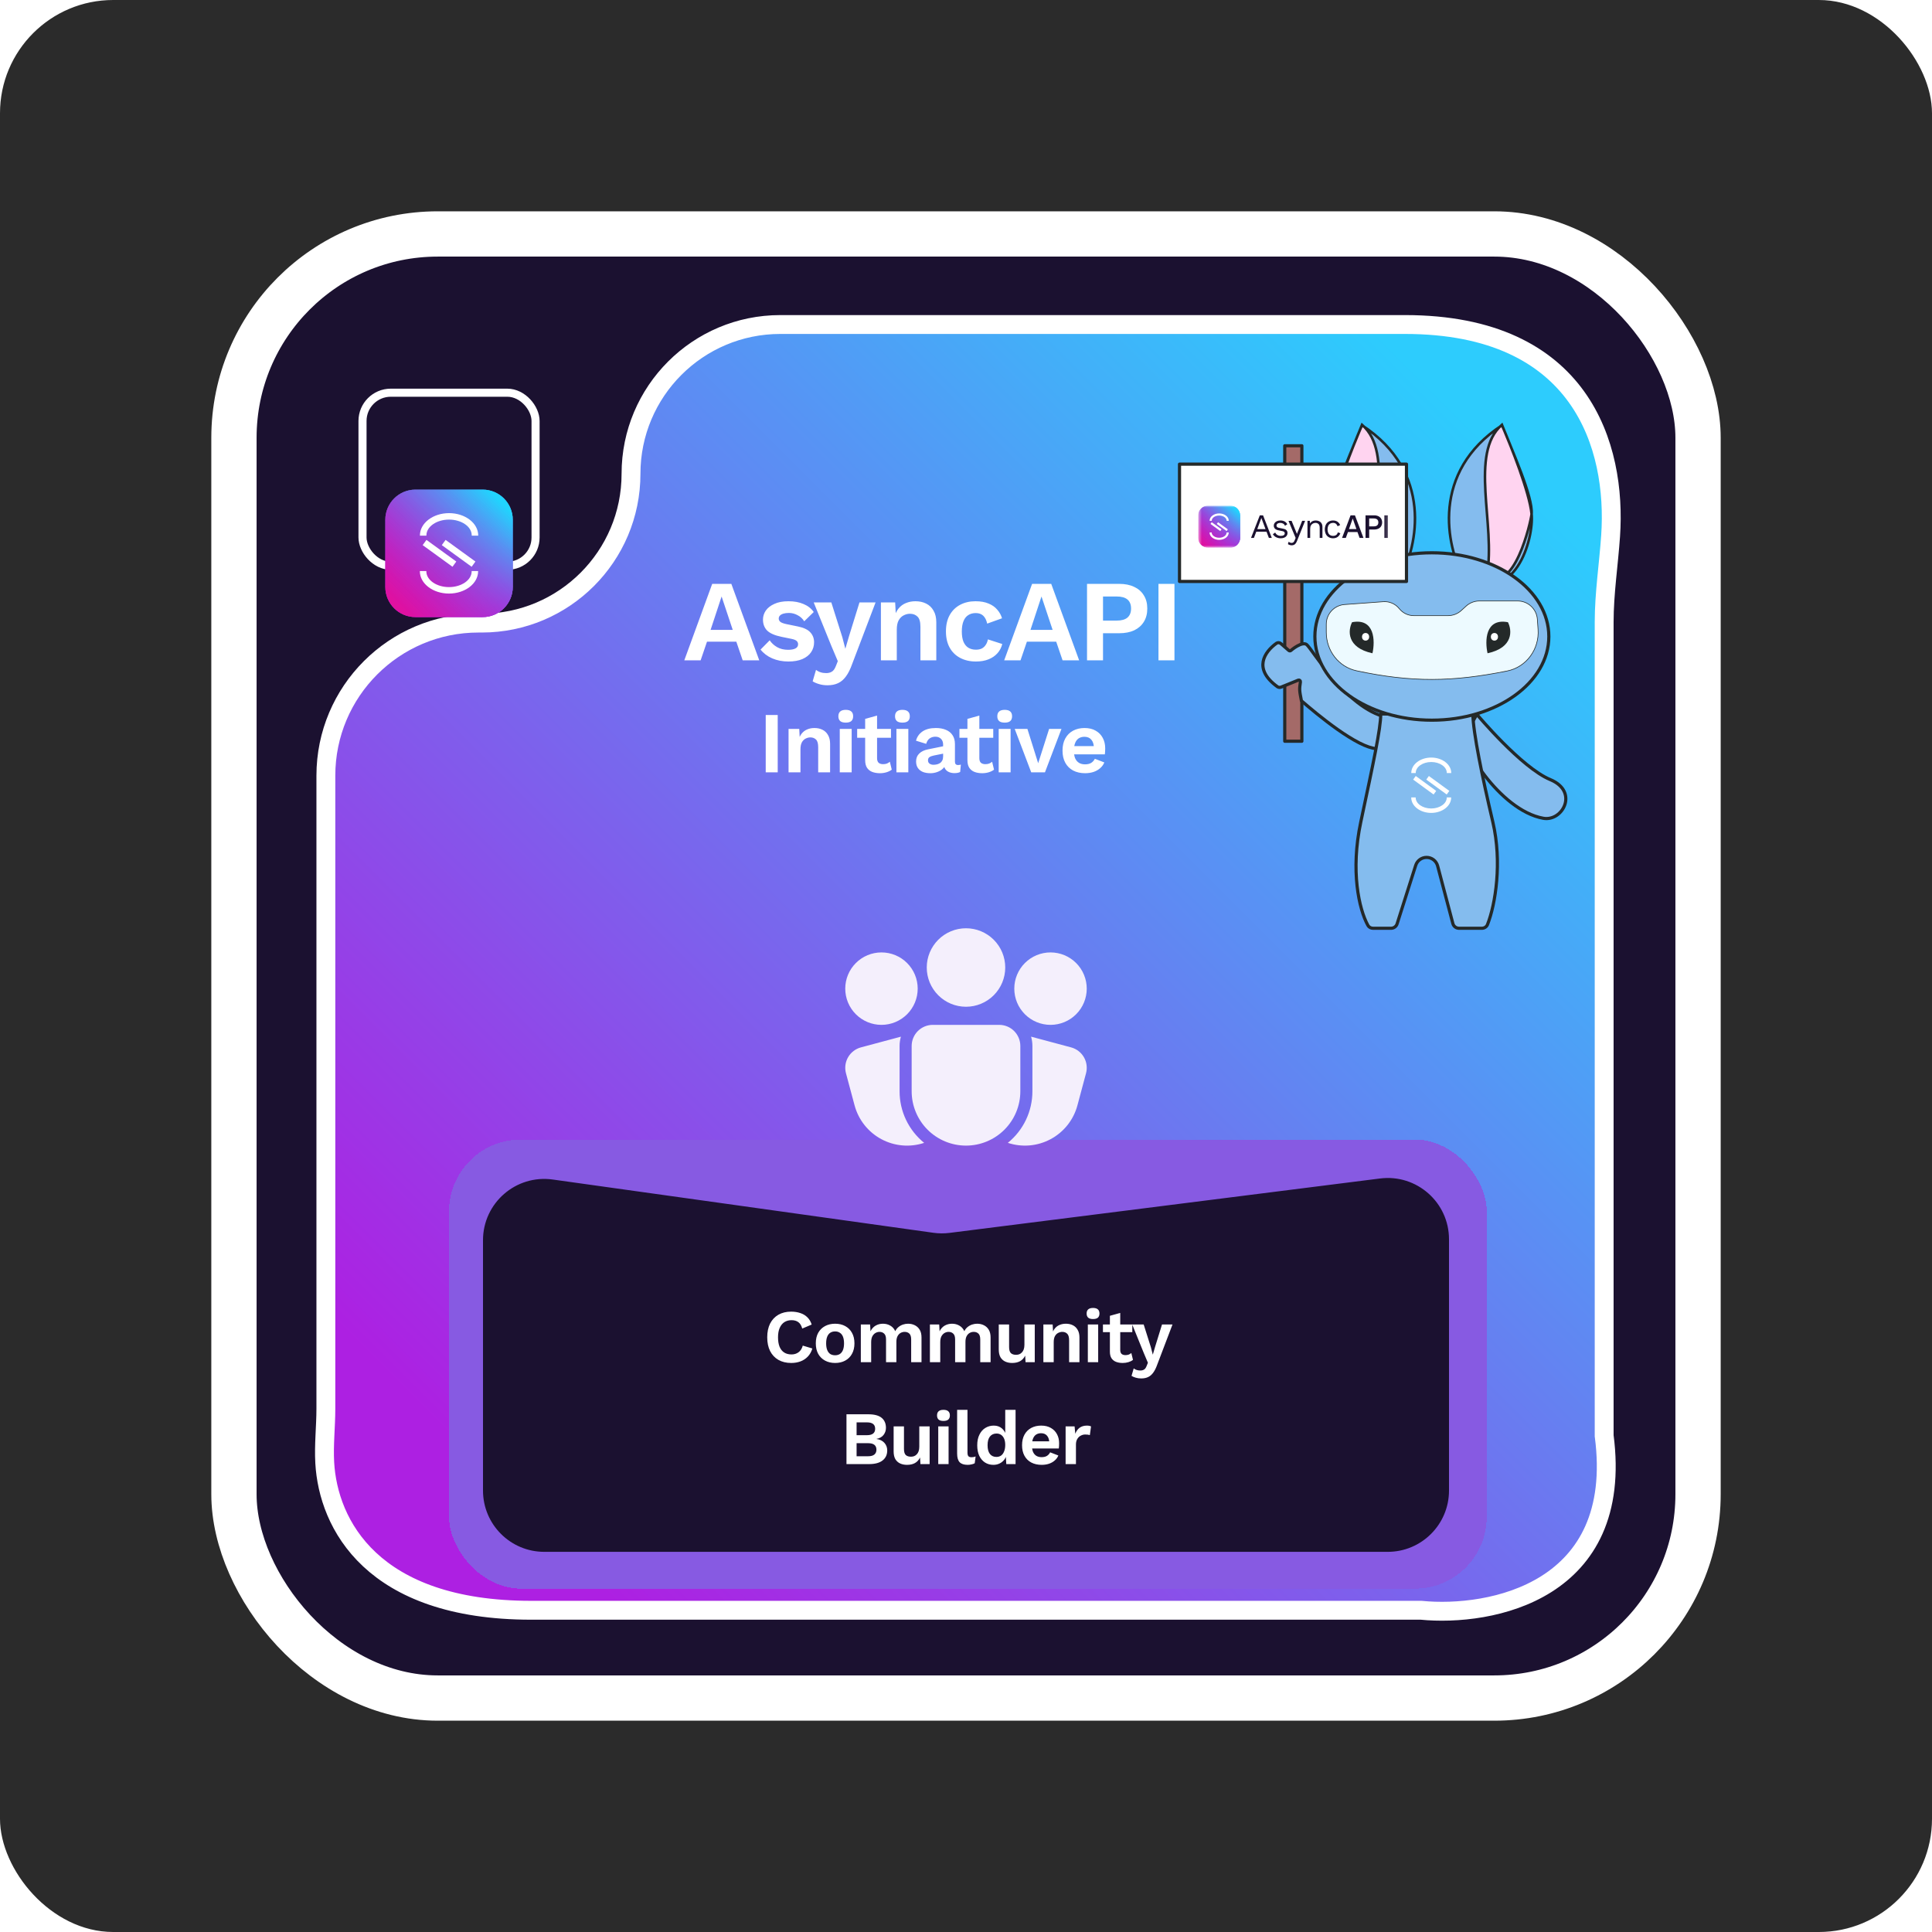 <svg width="512" height="512" viewBox="0 0 512 512" fill="none" xmlns="http://www.w3.org/2000/svg">
<rect width="512" height="512" rx="30" fill="#2B2B2B"/>
<path d="M158 411V405L163.5 408L158 411Z" stroke="black"/>
<path d="M157.573 405.067L157.5 411.067L152.037 408L157.573 405.067Z" stroke="black"/>
<path d="M157.927 411.005L158.074 405.007L163.499 408.14L157.927 411.005Z" stroke="black"/>
<rect x="62" y="62" width="388" height="388" rx="54" fill="#1B1130" stroke="white" stroke-width="12"/>
<path d="M140.779 426.737C98.526 426.737 86.981 403.853 86.061 387.657C85.79 382.875 86.358 378.083 86.358 373.294V205.56C86.358 183.229 104.46 165.127 126.791 165.127H127.661C149.511 165.127 167.224 147.414 167.224 125.563C167.224 103.713 184.937 86 206.787 86H372.339C419.251 86 428.444 118.479 426.829 142.005C426.305 149.63 425.12 157.223 425.12 164.866V380.488C430.54 421.831 395.032 428.547 376.601 426.737H140.779Z" fill="url(#paint0_linear_3854_194)" stroke="white" stroke-width="5"/>
<g filter="url(#filter0_d_3854_194)">
<rect x="119" y="277" width="275" height="119" rx="19" fill="#875AE2" shape-rendering="crispEdges"/>
<path d="M128 303.669C128 293.806 136.721 286.22 146.489 287.587L247.359 301.7C248.78 301.899 250.221 301.909 251.645 301.729L365.725 287.31C375.424 286.084 384 293.644 384 303.42V370.015C384 378.984 376.73 386.254 367.761 386.254H144.239C135.27 386.254 128 378.984 128 370.015V303.669Z" fill="#1B1130"/>
<path d="M215.284 332.36C215.031 333.213 214.631 333.927 214.084 334.5C213.538 335.073 212.891 335.5 212.144 335.78C211.398 336.06 210.578 336.2 209.684 336.2C208.378 336.2 207.244 335.927 206.284 335.38C205.338 334.833 204.604 334.053 204.084 333.04C203.578 332.027 203.324 330.813 203.324 329.4C203.324 327.987 203.578 326.773 204.084 325.76C204.604 324.747 205.338 323.967 206.284 323.42C207.244 322.873 208.364 322.6 209.644 322.6C210.551 322.6 211.371 322.727 212.104 322.98C212.838 323.22 213.458 323.593 213.964 324.1C214.484 324.607 214.864 325.247 215.104 326.02L212.604 327.08C212.378 326.28 212.031 325.713 211.564 325.38C211.098 325.033 210.498 324.86 209.764 324.86C209.044 324.86 208.411 325.033 207.864 325.38C207.331 325.727 206.918 326.24 206.624 326.92C206.331 327.587 206.184 328.413 206.184 329.4C206.184 330.373 206.318 331.2 206.584 331.88C206.864 332.56 207.271 333.073 207.804 333.42C208.338 333.767 208.991 333.94 209.764 333.94C210.484 333.94 211.104 333.747 211.624 333.36C212.158 332.973 212.531 332.387 212.744 331.6L215.284 332.36ZM221.317 325.8C222.33 325.8 223.217 326.007 223.977 326.42C224.75 326.833 225.35 327.427 225.777 328.2C226.217 328.973 226.437 329.907 226.437 331C226.437 332.08 226.217 333.013 225.777 333.8C225.35 334.573 224.75 335.167 223.977 335.58C223.217 335.993 222.33 336.2 221.317 336.2C220.317 336.2 219.43 335.993 218.657 335.58C217.883 335.167 217.277 334.573 216.837 333.8C216.41 333.013 216.197 332.08 216.197 331C216.197 329.907 216.41 328.973 216.837 328.2C217.277 327.427 217.883 326.833 218.657 326.42C219.43 326.007 220.317 325.8 221.317 325.8ZM221.317 327.84C220.81 327.84 220.377 327.96 220.017 328.2C219.67 328.427 219.403 328.773 219.217 329.24C219.03 329.707 218.937 330.293 218.937 331C218.937 331.707 219.03 332.293 219.217 332.76C219.403 333.227 219.67 333.58 220.017 333.82C220.377 334.047 220.81 334.16 221.317 334.16C221.81 334.16 222.23 334.047 222.577 333.82C222.937 333.58 223.21 333.227 223.397 332.76C223.583 332.293 223.677 331.707 223.677 331C223.677 330.293 223.583 329.707 223.397 329.24C223.21 328.773 222.937 328.427 222.577 328.2C222.23 327.96 221.81 327.84 221.317 327.84ZM228.129 336V326H230.589L230.689 327.8C231.023 327.133 231.476 326.633 232.049 326.3C232.636 325.967 233.283 325.8 233.989 325.8C234.709 325.8 235.356 325.967 235.929 326.3C236.516 326.633 236.956 327.127 237.249 327.78C237.463 327.34 237.749 326.973 238.109 326.68C238.469 326.387 238.869 326.167 239.309 326.02C239.749 325.873 240.196 325.8 240.649 325.8C241.303 325.8 241.896 325.933 242.429 326.2C242.976 326.467 243.409 326.867 243.729 327.4C244.049 327.933 244.209 328.613 244.209 329.44V336H241.469V329.98C241.469 329.247 241.309 328.727 240.989 328.42C240.669 328.113 240.256 327.96 239.749 327.96C239.349 327.96 238.976 328.06 238.629 328.26C238.296 328.46 238.029 328.76 237.829 329.16C237.643 329.547 237.549 330.033 237.549 330.62V336H234.809V329.98C234.809 329.247 234.643 328.727 234.309 328.42C233.989 328.113 233.576 327.96 233.069 327.96C232.723 327.96 232.376 328.053 232.029 328.24C231.696 328.427 231.416 328.72 231.189 329.12C230.976 329.52 230.869 330.047 230.869 330.7V336H228.129ZM246.436 336V326H248.896L248.996 327.8C249.329 327.133 249.782 326.633 250.356 326.3C250.942 325.967 251.589 325.8 252.296 325.8C253.016 325.8 253.662 325.967 254.236 326.3C254.822 326.633 255.262 327.127 255.556 327.78C255.769 327.34 256.056 326.973 256.416 326.68C256.776 326.387 257.176 326.167 257.616 326.02C258.056 325.873 258.502 325.8 258.956 325.8C259.609 325.8 260.202 325.933 260.736 326.2C261.282 326.467 261.716 326.867 262.036 327.4C262.356 327.933 262.516 328.613 262.516 329.44V336H259.776V329.98C259.776 329.247 259.616 328.727 259.296 328.42C258.976 328.113 258.562 327.96 258.056 327.96C257.656 327.96 257.282 328.06 256.936 328.26C256.602 328.46 256.336 328.76 256.136 329.16C255.949 329.547 255.856 330.033 255.856 330.62V336H253.116V329.98C253.116 329.247 252.949 328.727 252.616 328.42C252.296 328.113 251.882 327.96 251.376 327.96C251.029 327.96 250.682 328.053 250.336 328.24C250.002 328.427 249.722 328.72 249.496 329.12C249.282 329.52 249.176 330.047 249.176 330.7V336H246.436ZM268.222 336.2C267.555 336.2 266.955 336.08 266.422 335.84C265.889 335.6 265.462 335.22 265.142 334.7C264.835 334.167 264.682 333.48 264.682 332.64V326H267.422V331.98C267.422 332.753 267.582 333.293 267.902 333.6C268.222 333.893 268.682 334.04 269.282 334.04C269.562 334.04 269.835 333.993 270.102 333.9C270.369 333.793 270.602 333.633 270.802 333.42C271.015 333.207 271.182 332.933 271.302 332.6C271.422 332.253 271.482 331.847 271.482 331.38V326H274.222V336H271.782L271.682 334.26C271.349 334.927 270.889 335.42 270.302 335.74C269.729 336.047 269.035 336.2 268.222 336.2ZM276.505 336V326H278.965L279.125 329L278.785 328.68C278.945 328.027 279.199 327.487 279.545 327.06C279.892 326.633 280.312 326.32 280.805 326.12C281.312 325.907 281.865 325.8 282.465 325.8C283.159 325.8 283.772 325.933 284.305 326.2C284.852 326.467 285.279 326.873 285.585 327.42C285.905 327.953 286.065 328.627 286.065 329.44V336H283.325V330.22C283.325 329.367 283.159 328.78 282.825 328.46C282.492 328.127 282.059 327.96 281.525 327.96C281.152 327.96 280.785 328.053 280.425 328.24C280.079 328.413 279.792 328.7 279.565 329.1C279.352 329.5 279.245 330.033 279.245 330.7V336H276.505ZM289.668 324.56C289.095 324.56 288.668 324.44 288.388 324.2C288.108 323.947 287.968 323.58 287.968 323.1C287.968 322.607 288.108 322.24 288.388 322C288.668 321.747 289.095 321.62 289.668 321.62C290.241 321.62 290.668 321.747 290.948 322C291.228 322.24 291.368 322.607 291.368 323.1C291.368 323.58 291.228 323.947 290.948 324.2C290.668 324.44 290.241 324.56 289.668 324.56ZM291.028 326V336H288.288V326H291.028ZM296.873 322.94V332.74C296.873 333.22 296.993 333.573 297.233 333.8C297.486 334.013 297.826 334.12 298.253 334.12C298.586 334.12 298.879 334.073 299.133 333.98C299.386 333.873 299.613 333.733 299.813 333.56L300.253 335.38C299.933 335.633 299.533 335.833 299.053 335.98C298.573 336.127 298.066 336.2 297.533 336.2C296.866 336.2 296.273 336.1 295.753 335.9C295.246 335.7 294.846 335.38 294.553 334.94C294.273 334.5 294.133 333.913 294.133 333.18V323.7L296.873 322.94ZM300.073 326V328.04H292.293V326H300.073ZM310.726 326L306.686 336.62C306.366 337.527 306.006 338.247 305.606 338.78C305.22 339.313 304.766 339.7 304.246 339.94C303.74 340.18 303.133 340.3 302.426 340.3C301.906 340.3 301.426 340.233 300.986 340.1C300.56 339.98 300.186 339.82 299.866 339.62L300.446 337.64C300.7 337.84 300.966 337.98 301.246 338.06C301.526 338.153 301.846 338.2 302.206 338.2C302.58 338.2 302.9 338.12 303.166 337.96C303.446 337.8 303.68 337.48 303.866 337L304.206 336.14L303.106 333.54L300.046 326H303.086L304.986 332L305.506 334L306.126 331.88L307.946 326H310.726ZM224.325 363V349.8H230.105C231.705 349.8 232.885 350.113 233.645 350.74C234.405 351.367 234.785 352.253 234.785 353.4C234.785 354.107 234.571 354.733 234.145 355.28C233.718 355.827 233.091 356.173 232.265 356.32V356.34C233.185 356.473 233.891 356.82 234.385 357.38C234.878 357.94 235.125 358.607 235.125 359.38C235.125 360.513 234.711 361.4 233.885 362.04C233.071 362.68 231.878 363 230.305 363H224.325ZM227.005 360.92H230.065C230.811 360.92 231.365 360.767 231.725 360.46C232.085 360.153 232.265 359.727 232.265 359.18C232.265 358.62 232.085 358.193 231.725 357.9C231.365 357.607 230.811 357.46 230.065 357.46H227.005V360.92ZM227.005 355.34H229.745C231.198 355.34 231.925 354.773 231.925 353.64C231.925 352.507 231.198 351.94 229.745 351.94H227.005V355.34ZM240.362 363.2C239.696 363.2 239.096 363.08 238.562 362.84C238.029 362.6 237.602 362.22 237.282 361.7C236.976 361.167 236.822 360.48 236.822 359.64V353H239.562V358.98C239.562 359.753 239.722 360.293 240.042 360.6C240.362 360.893 240.822 361.04 241.422 361.04C241.702 361.04 241.976 360.993 242.242 360.9C242.509 360.793 242.742 360.633 242.942 360.42C243.156 360.207 243.322 359.933 243.442 359.6C243.562 359.253 243.622 358.847 243.622 358.38V353H246.362V363H243.922L243.822 361.26C243.489 361.927 243.029 362.42 242.442 362.74C241.869 363.047 241.176 363.2 240.362 363.2ZM250.025 351.56C249.452 351.56 249.025 351.44 248.745 351.2C248.465 350.947 248.325 350.58 248.325 350.1C248.325 349.607 248.465 349.24 248.745 349C249.025 348.747 249.452 348.62 250.025 348.62C250.599 348.62 251.025 348.747 251.305 349C251.585 349.24 251.725 349.607 251.725 350.1C251.725 350.58 251.585 350.947 251.305 351.2C251.025 351.44 250.599 351.56 250.025 351.56ZM251.385 353V363H248.645V353H251.385ZM256.39 348.62V359.92C256.39 360.387 256.47 360.713 256.63 360.9C256.79 361.087 257.057 361.18 257.43 361.18C257.657 361.18 257.843 361.167 257.99 361.14C258.137 361.1 258.323 361.047 258.55 360.98L258.31 362.78C258.083 362.913 257.797 363.013 257.45 363.08C257.117 363.16 256.783 363.2 256.45 363.2C255.477 363.2 254.763 362.967 254.31 362.5C253.87 362.02 253.65 361.26 253.65 360.22V348.62H256.39ZM263.257 363.2C262.43 363.2 261.69 362.993 261.037 362.58C260.397 362.167 259.89 361.573 259.517 360.8C259.157 360.027 258.977 359.1 258.977 358.02C258.977 356.913 259.17 355.973 259.557 355.2C259.943 354.413 260.463 353.82 261.117 353.42C261.783 353.007 262.53 352.8 263.357 352.8C264.237 352.8 264.963 353.053 265.537 353.56C266.11 354.067 266.483 354.72 266.657 355.52L266.397 355.84V348.62H269.137V363H266.677L266.497 359.96L266.837 360.12C266.743 360.747 266.53 361.293 266.197 361.76C265.863 362.213 265.443 362.567 264.937 362.82C264.43 363.073 263.87 363.2 263.257 363.2ZM264.057 361.1C264.537 361.1 264.95 360.98 265.297 360.74C265.643 360.487 265.91 360.12 266.097 359.64C266.297 359.16 266.397 358.587 266.397 357.92C266.397 357.28 266.303 356.74 266.117 356.3C265.93 355.847 265.663 355.5 265.317 355.26C264.97 355.02 264.563 354.9 264.097 354.9C263.35 354.9 262.763 355.167 262.337 355.7C261.923 356.22 261.717 356.987 261.717 358C261.717 359.013 261.923 359.787 262.337 360.32C262.75 360.84 263.323 361.1 264.057 361.1ZM276.056 363.2C275.002 363.2 274.082 362.993 273.296 362.58C272.522 362.167 271.922 361.573 271.496 360.8C271.069 360.027 270.856 359.093 270.856 358C270.856 356.907 271.069 355.973 271.496 355.2C271.922 354.427 272.516 353.833 273.276 353.42C274.049 353.007 274.929 352.8 275.916 352.8C276.929 352.8 277.789 353.007 278.496 353.42C279.202 353.82 279.742 354.373 280.116 355.08C280.489 355.773 280.676 356.567 280.676 357.46C280.676 357.727 280.669 357.98 280.656 358.22C280.642 358.46 280.622 358.673 280.596 358.86H272.616V356.96H279.396L278.076 357.44C278.076 356.6 277.882 355.953 277.496 355.5C277.122 355.047 276.589 354.82 275.896 354.82C275.389 354.82 274.949 354.94 274.576 355.18C274.216 355.42 273.942 355.78 273.756 356.26C273.569 356.727 273.476 357.32 273.476 358.04C273.476 358.747 273.576 359.333 273.776 359.8C273.989 360.253 274.282 360.593 274.656 360.82C275.042 361.047 275.502 361.16 276.036 361.16C276.622 361.16 277.096 361.047 277.456 360.82C277.816 360.593 278.096 360.28 278.296 359.88L280.476 360.72C280.262 361.24 279.936 361.687 279.496 362.06C279.069 362.433 278.556 362.72 277.956 362.92C277.369 363.107 276.736 363.2 276.056 363.2ZM282.398 363V353H284.778L284.958 354.96C285.224 354.267 285.611 353.733 286.118 353.36C286.638 352.987 287.284 352.8 288.058 352.8C288.284 352.8 288.491 352.82 288.678 352.86C288.864 352.9 289.018 352.953 289.138 353.02L288.818 355.32C288.684 355.267 288.518 355.227 288.318 355.2C288.131 355.173 287.884 355.16 287.578 355.16C287.178 355.16 286.791 355.26 286.418 355.46C286.044 355.647 285.738 355.94 285.498 356.34C285.258 356.727 285.138 357.22 285.138 357.82V363H282.398Z" fill="white"/>
</g>
<rect x="96.07" y="104.07" width="45.86" height="45.86" rx="7.491" stroke="white" stroke-width="2.14"/>
<g filter="url(#filter1_d_3854_194)">
<path d="M127.9 110.111H110.1C105.688 110.111 102.111 113.688 102.111 118.1V135.9C102.111 140.312 105.688 143.889 110.1 143.889H127.9C132.312 143.889 135.889 140.312 135.889 135.9V118.1C135.889 113.688 132.312 110.111 127.9 110.111Z" fill="url(#paint1_linear_3854_194)"/>
<path d="M127.9 110.111H110.1C105.688 110.111 102.111 113.688 102.111 118.1V135.9C102.111 140.312 105.688 143.889 110.1 143.889H127.9C132.312 143.889 135.889 140.312 135.889 135.9V118.1C135.889 113.688 132.312 110.111 127.9 110.111Z" fill="url(#paint2_linear_3854_194)"/>
<path d="M127.9 110.111H110.1C105.688 110.111 102.111 113.688 102.111 118.1V135.9C102.111 140.312 105.688 143.889 110.1 143.889H127.9C132.312 143.889 135.889 140.312 135.889 135.9V118.1C135.889 113.688 132.312 110.111 127.9 110.111Z" fill="url(#paint3_linear_3854_194)"/>
<path d="M127.9 110.111H110.1C105.688 110.111 102.111 113.688 102.111 118.1V135.9C102.111 140.312 105.688 143.889 110.1 143.889H127.9C132.312 143.889 135.889 140.312 135.889 135.9V118.1C135.889 113.688 132.312 110.111 127.9 110.111Z" fill="url(#paint4_linear_3854_194)"/>
<path d="M113.016 123.432L112.011 124.818L119.862 130.516L119.916 130.556L120.922 129.17L113.07 123.472L113.016 123.432Z" fill="white"/>
<path d="M118.141 123.472L118.087 123.432L117.082 124.818L124.934 130.516L124.988 130.556L125.993 129.17L118.141 123.472Z" fill="white"/>
<path d="M119.004 116.341C114.747 116.341 111.285 118.987 111.285 122.238V122.305H113.001V122.238C113.001 119.931 115.698 118.053 119.009 118.053C122.319 118.053 125.016 119.931 125.016 122.238V122.305H126.733V122.238C126.723 118.987 123.261 116.341 119.004 116.341Z" fill="white"/>
<path d="M124.999 131.758C124.999 134.066 122.302 135.944 118.989 135.944C115.676 135.944 112.982 134.066 112.982 131.758V131.692H111.265V131.758C111.265 135.01 114.728 137.656 118.984 137.656C123.241 137.656 126.704 135.01 126.704 131.758V131.692H124.987L124.999 131.758Z" fill="white"/>
</g>
<rect x="340.471" y="118.133" width="4.537" height="78.3" fill="#A46A68" stroke="#242929" stroke-width="0.84" stroke-linejoin="round"/>
<path d="M408.994 216.854C397.256 214.754 386.213 196.306 388.559 194.165L391.393 189.328C391.393 189.328 403.201 203.442 410.829 206.599C418.458 209.757 414.122 217.771 408.994 216.854Z" fill="#84BCEE" stroke="#242929" stroke-width="0.84" stroke-linejoin="round"/>
<path d="M342.11 172.383L342.111 172.382L342.116 172.377L342.14 172.356C342.162 172.338 342.194 172.31 342.236 172.275C342.32 172.205 342.443 172.105 342.596 171.988C342.902 171.754 343.323 171.457 343.788 171.197C344.256 170.934 344.747 170.722 345.197 170.64C345.645 170.557 346.002 170.611 346.271 170.81C346.328 170.853 346.432 170.955 346.592 171.144C346.745 171.325 346.931 171.562 347.149 171.851C347.446 172.245 347.794 172.723 348.193 173.27C348.381 173.529 348.581 173.803 348.792 174.09C350.102 175.879 351.822 178.174 353.843 180.47C355.863 182.765 358.192 185.071 360.724 186.877C363.088 188.563 365.648 189.828 368.315 190.227L364.747 198.399C363.55 198.326 362.018 197.783 360.292 196.91C358.446 195.977 356.429 194.692 354.449 193.296C350.563 190.557 346.851 187.411 344.89 185.709C344.612 184.279 344.476 183.557 344.44 182.938C344.404 182.312 344.469 181.785 344.622 180.697C344.643 180.549 344.583 180.4 344.465 180.308C344.346 180.215 344.188 180.193 344.048 180.25L339.515 182.091C339.178 182.228 338.799 182.186 338.519 181.982C335.155 179.536 334.402 177.217 334.756 175.299C335.12 173.326 336.677 171.616 338.268 170.479C338.618 170.229 339.114 170.264 339.474 170.577L341.555 172.386C341.714 172.525 341.952 172.524 342.11 172.383Z" fill="#84BCEE" stroke="#242929" stroke-width="0.84" stroke-linejoin="round"/>
<path d="M360.615 217.876C364.012 201.893 365.889 193.169 365.917 189.207H390.321C390.405 194.227 392.829 205.926 395.623 217.876C398.103 228.487 396.323 239.689 394.194 245.027C393.954 245.629 393.358 246 392.71 246H386.65C385.887 246 385.22 245.487 385.025 244.749L380.987 229.474C380.636 228.146 379.434 227.22 378.06 227.22C376.742 227.22 375.575 228.074 375.176 229.33L370.244 244.829C370.023 245.527 369.375 246 368.643 246H363.87C363.308 246 362.778 245.724 362.507 245.232C360.131 240.914 357.87 230.789 360.615 217.876Z" fill="#84BCEE" stroke="#242929" stroke-width="0.84" stroke-linejoin="round"/>
<path d="M398.044 112.7C379.092 125.125 383.335 144.732 387.826 152.983C401.412 161.015 406.546 142.798 405.889 136.206C405.317 130.461 400.421 118.142 398.044 112.7Z" fill="#84BCEE"/>
<path d="M398.02 112.572C389.289 120.105 396.424 139.223 394.072 152.248C401.153 157.938 405.693 138.365 405.889 136.206C406.294 131.737 400.799 119.533 398.02 112.572Z" fill="#FFD4F0"/>
<path d="M405.889 136.206C406.546 142.798 401.412 161.015 387.826 152.983C383.335 144.732 379.092 125.125 398.044 112.7C400.421 118.142 405.317 130.461 405.889 136.206ZM405.889 136.206C405.693 138.365 401.153 157.938 394.072 152.248C396.424 139.223 389.289 120.105 398.02 112.572C400.799 119.533 406.294 131.737 405.889 136.206Z" stroke="#242929" stroke-width="0.681"/>
<path d="M360.935 112.7C379.888 125.125 375.644 144.732 371.153 152.983C357.568 161.015 352.434 142.798 353.091 136.206C353.663 130.461 358.559 118.142 360.935 112.7Z" fill="#84BCEE"/>
<path d="M360.96 112.572C369.69 120.105 362.556 139.223 364.908 152.248C357.827 157.938 353.286 138.365 353.091 136.206C352.686 131.737 358.181 119.533 360.96 112.572Z" fill="#FFD4F0"/>
<path d="M353.091 136.206C352.434 142.798 357.568 161.015 371.153 152.983C375.644 144.732 379.888 125.125 360.935 112.7C358.559 118.142 353.663 130.461 353.091 136.206ZM353.091 136.206C353.286 138.365 357.827 157.938 364.908 152.248C362.556 139.223 369.69 120.105 360.96 112.572C358.181 119.533 352.686 131.737 353.091 136.206Z" stroke="#242929" stroke-width="0.681"/>
<ellipse cx="379.456" cy="168.674" rx="31.001" ry="22.18" fill="#84BCEE" stroke="#242929" stroke-width="0.84"/>
<path d="M351.479 165.419C351.479 162.681 353.593 160.407 356.324 160.207L366.594 159.455C368.221 159.336 369.802 160.025 370.822 161.299C371.762 162.473 373.184 163.156 374.688 163.156H383.732C385.036 163.156 386.292 162.669 387.255 161.79L388.526 160.63C389.489 159.752 390.745 159.264 392.049 159.264H402.204C404.95 159.264 407.228 161.39 407.417 164.13L407.604 166.83C407.965 172.035 404.527 176.791 399.412 177.819C384.906 180.735 374.153 180.887 359.51 177.766C354.75 176.752 351.479 172.448 351.479 167.582V165.419Z" fill="#EDFAFF" stroke="#242929" stroke-width="0.168"/>
<path d="M394.217 173.124C393.496 169.899 393.568 163.739 399.621 164.894C400.702 167.011 401.135 171.622 394.217 173.124Z" fill="#242929"/>
<ellipse cx="396.038" cy="168.761" rx="0.946" ry="1.011" fill="white"/>
<path d="M363.718 173.124C364.438 169.899 364.366 163.739 358.313 164.894C357.232 167.011 356.8 171.622 363.718 173.124Z" fill="#242929"/>
<ellipse cx="0.946" cy="1.011" rx="0.946" ry="1.011" transform="matrix(-1 0 0 1 362.84 167.75)" fill="white"/>
<rect x="312.58" y="123.006" width="60.153" height="31.085" fill="white" stroke="#242929" stroke-width="0.84" stroke-linejoin="round"/>
<path d="M375.188 205.646L374.5 206.6L379.88 210.524L379.917 210.551L380.606 209.597L375.225 205.671L375.188 205.646Z" fill="white"/>
<path d="M378.704 205.671L378.669 205.646L377.978 206.6L383.358 210.524L383.395 210.551L384.084 209.597L378.704 205.671Z" fill="white"/>
<path d="M379.295 200.762C376.378 200.762 374.006 202.584 374.006 204.823V204.869H375.182V204.823C375.182 203.234 377.03 201.941 379.3 201.941C381.57 201.941 383.417 203.234 383.417 204.823V204.869H384.593V204.823C384.585 202.584 382.212 200.762 379.295 200.762Z" fill="white"/>
<path d="M383.402 211.376C383.402 212.965 381.554 214.258 379.286 214.258C377.017 214.258 375.169 212.965 375.169 211.376V211.33H373.993V211.376C373.993 213.615 376.365 215.429 379.282 215.429C382.199 215.429 384.572 213.607 384.572 211.376V211.33H383.395L383.402 211.376Z" fill="white"/>
<g clip-path="url(#clip0_3854_194)">
<mask id="mask0_3854_194" style="mask-type:luminance" maskUnits="userSpaceOnUse" x="317" y="134" width="51" height="12">
<path d="M367.84 134.012H317.537V145.122H367.84V134.012Z" fill="white"/>
</mask>
<g mask="url(#mask0_3854_194)">
<path d="M337.042 142.56H336.271L335.637 140.9H332.929L332.294 142.56H331.532L333.863 136.574H334.724L337.042 142.56ZM333.188 140.221H335.374L334.276 137.273L333.188 140.221Z" fill="#1B1130"/>
<path d="M339.398 142.651C338.975 142.655 338.557 142.558 338.178 142.369C337.819 142.195 337.521 141.917 337.321 141.571L337.938 141.127C338.064 141.398 338.267 141.625 338.523 141.78C338.804 141.944 339.126 142.025 339.452 142.015C339.774 142.015 340.024 141.954 340.205 141.83C340.274 141.788 340.333 141.733 340.378 141.667C340.424 141.6 340.455 141.525 340.469 141.446C340.483 141.367 340.48 141.286 340.461 141.209C340.441 141.131 340.405 141.058 340.355 140.995C340.273 140.888 340.117 140.81 339.888 140.764L338.799 140.535C338.357 140.444 338.042 140.293 337.852 140.081C337.659 139.865 337.557 139.582 337.565 139.293C337.564 139.049 337.639 138.811 337.779 138.612C337.934 138.396 338.144 138.225 338.386 138.117C338.679 137.988 338.997 137.924 339.316 137.932C339.711 137.92 340.102 138.011 340.45 138.196C340.753 138.365 340.994 138.625 341.14 138.939L340.532 139.343C340.443 139.093 340.265 138.884 340.033 138.758C339.813 138.636 339.567 138.572 339.316 138.572C339.126 138.567 338.937 138.598 338.758 138.662C338.62 138.711 338.498 138.798 338.405 138.912C338.323 139.016 338.28 139.145 338.282 139.277C338.285 139.41 338.333 139.537 338.419 139.638C338.509 139.75 338.678 139.83 338.926 139.88L340.06 140.116C340.484 140.2 340.779 140.339 340.947 140.533C341.117 140.729 341.208 140.981 341.201 141.24C341.206 141.507 341.127 141.769 340.975 141.989C340.815 142.211 340.594 142.382 340.34 142.483C340.04 142.601 339.72 142.658 339.398 142.651Z" fill="#1B1130"/>
<path d="M345.088 138.025H345.868L343.737 143.322C343.646 143.573 343.519 143.81 343.36 144.024C343.241 144.183 343.086 144.311 342.907 144.396C342.725 144.475 342.529 144.514 342.331 144.51C342.139 144.512 341.949 144.483 341.766 144.424C341.603 144.371 341.448 144.293 341.308 144.192L341.508 143.557C341.62 143.662 341.751 143.744 341.893 143.799C342.021 143.851 342.158 143.878 342.296 143.88C342.456 143.879 342.611 143.828 342.741 143.735C342.879 143.638 343.006 143.442 343.121 143.145L343.357 142.556L342.904 141.477L341.462 138.03H342.285L343.7 141.485L345.088 138.025Z" fill="#1B1130"/>
<path d="M346.491 142.559V138.024H347.124L347.187 139.041L347.069 138.941C347.153 138.718 347.286 138.518 347.46 138.356C347.622 138.208 347.814 138.098 348.024 138.033C348.24 137.967 348.465 137.934 348.691 137.934C348.997 137.93 349.3 137.993 349.578 138.12C349.842 138.241 350.064 138.437 350.218 138.684C350.379 138.938 350.46 139.261 350.46 139.652V142.555H349.734V139.911C349.734 139.409 349.626 139.06 349.411 138.862C349.195 138.665 348.91 138.56 348.618 138.568C348.391 138.57 348.168 138.623 347.964 138.722C347.74 138.832 347.552 139.006 347.425 139.221C347.283 139.451 347.212 139.76 347.212 140.146V142.559L346.491 142.559Z" fill="#1B1130"/>
<path d="M353.283 137.934C353.567 137.929 353.848 137.978 354.113 138.079C354.347 138.173 354.559 138.315 354.734 138.496C354.914 138.684 355.058 138.903 355.16 139.142L354.471 139.464C354.394 139.203 354.241 138.972 354.032 138.798C353.81 138.636 353.539 138.554 353.265 138.567C352.991 138.559 352.72 138.63 352.485 138.771C352.263 138.912 352.088 139.118 351.986 139.36C351.756 139.957 351.756 140.618 351.986 141.215C352.087 141.459 352.262 141.667 352.485 141.809C352.72 141.95 352.991 142.021 353.265 142.013C353.474 142.018 353.682 141.981 353.877 141.904C354.043 141.836 354.19 141.727 354.304 141.587C354.42 141.438 354.499 141.264 354.535 141.079L355.206 141.314C355.112 141.578 354.969 141.821 354.784 142.031C354.606 142.231 354.386 142.387 354.139 142.49C353.867 142.6 353.576 142.655 353.282 142.651C352.886 142.657 352.495 142.56 352.148 142.369C351.814 142.181 351.543 141.899 351.369 141.557C351.183 141.161 351.087 140.729 351.087 140.292C351.087 139.855 351.183 139.423 351.369 139.027C351.543 138.686 351.815 138.403 352.148 138.215C352.496 138.024 352.887 137.927 353.283 137.934Z" fill="#1B1130"/>
<path d="M361.333 142.56H360.308L359.737 140.992H357.225L356.653 142.56H355.655L357.914 136.574H359.075L361.333 142.56ZM357.497 140.202H359.464L358.484 137.409L357.497 140.202Z" fill="#1B1130"/>
<path d="M364.179 136.573C364.562 136.564 364.942 136.641 365.291 136.8C365.589 136.942 365.841 137.166 366.017 137.445C366.189 137.752 366.28 138.098 366.28 138.45C366.28 138.802 366.189 139.148 366.017 139.454C365.841 139.734 365.589 139.958 365.291 140.1C364.942 140.259 364.562 140.337 364.179 140.327H362.846V142.558H361.878V136.573H364.179ZM364.025 139.494C364.456 139.494 364.771 139.405 364.973 139.226C365.175 139.048 365.276 138.789 365.277 138.451C365.277 138.107 365.176 137.845 364.973 137.666C364.77 137.487 364.454 137.398 364.025 137.399H362.846V139.496L364.025 139.494Z" fill="#1B1130"/>
<path d="M367.84 136.574V142.56H366.872V136.574H367.84Z" fill="#1B1130"/>
<path d="M326.019 134.012H320.165C318.714 134.012 317.537 135.189 317.537 136.64V142.494C317.537 143.946 318.714 145.122 320.165 145.122H326.019C327.471 145.122 328.647 143.946 328.647 142.494V136.64C328.647 135.189 327.471 134.012 326.019 134.012Z" fill="url(#paint5_linear_3854_194)"/>
<path d="M326.019 134.012H320.165C318.714 134.012 317.537 135.189 317.537 136.64V142.494C317.537 143.946 318.714 145.122 320.165 145.122H326.019C327.471 145.122 328.647 143.946 328.647 142.494V136.64C328.647 135.189 327.471 134.012 326.019 134.012Z" fill="url(#paint6_linear_3854_194)"/>
<path d="M326.019 134.012H320.165C318.714 134.012 317.537 135.189 317.537 136.64V142.494C317.537 143.946 318.714 145.122 320.165 145.122H326.019C327.471 145.122 328.647 143.946 328.647 142.494V136.64C328.647 135.189 327.471 134.012 326.019 134.012Z" fill="url(#paint7_linear_3854_194)"/>
<path d="M326.019 134.012H320.165C318.714 134.012 317.537 135.189 317.537 136.64V142.494C317.537 143.946 318.714 145.122 320.165 145.122H326.019C327.471 145.122 328.647 143.946 328.647 142.494V136.64C328.647 135.189 327.471 134.012 326.019 134.012Z" fill="url(#paint8_linear_3854_194)"/>
<path d="M321.123 138.394L320.793 138.85L323.375 140.724L323.393 140.737L323.724 140.281L321.141 138.407L321.123 138.394Z" fill="white"/>
<path d="M322.811 138.407L322.793 138.394L322.463 138.85L325.045 140.724L325.063 140.737L325.394 140.281L322.811 138.407Z" fill="white"/>
<path d="M323.094 136.061C321.694 136.061 320.555 136.932 320.555 138.001V138.023H321.119V138.001C321.119 137.242 322.006 136.624 323.095 136.624C324.184 136.624 325.071 137.242 325.071 138.001V138.023H325.636V138.001C325.633 136.932 324.494 136.061 323.094 136.061Z" fill="white"/>
<path d="M325.066 141.132C325.066 141.891 324.179 142.509 323.089 142.509C322 142.509 321.113 141.891 321.113 141.132V141.11H320.549V141.132C320.549 142.202 321.688 143.072 323.088 143.072C324.488 143.072 325.627 142.202 325.627 141.132V141.11H325.062L325.066 141.132Z" fill="white"/>
</g>
</g>
<path d="M201.214 175H196.822L195.133 170.055H187.362L185.673 175H181.343L188.744 154.729H193.812L201.214 175ZM188.314 166.922H194.181L191.232 158.077L188.314 166.922ZM208.922 175.307C207.366 175.307 205.943 175.031 204.653 174.478C203.383 173.925 202.349 173.147 201.551 172.144L203.977 169.687C204.469 170.424 205.124 171.028 205.943 171.499C206.762 171.97 207.734 172.205 208.861 172.205C209.659 172.205 210.294 172.092 210.765 171.867C211.256 171.622 211.502 171.243 211.502 170.731C211.502 170.403 211.389 170.127 211.164 169.902C210.939 169.656 210.488 169.461 209.813 169.318L207.11 168.765C205.329 168.397 204.059 167.844 203.302 167.107C202.564 166.349 202.196 165.377 202.196 164.189C202.196 163.349 202.442 162.561 202.933 161.824C203.445 161.087 204.202 160.493 205.206 160.043C206.209 159.572 207.458 159.336 208.953 159.336C210.488 159.336 211.819 159.582 212.945 160.073C214.092 160.544 214.993 161.251 215.648 162.193L213.13 164.65C212.679 163.933 212.085 163.39 211.348 163.022C210.632 162.633 209.874 162.438 209.076 162.438C208.502 162.438 208.011 162.5 207.601 162.623C207.192 162.745 206.885 162.919 206.68 163.145C206.475 163.349 206.373 163.616 206.373 163.943C206.373 164.271 206.516 164.558 206.803 164.803C207.089 165.028 207.612 165.223 208.369 165.387L211.502 166.032C213.017 166.339 214.102 166.861 214.758 167.598C215.413 168.315 215.74 169.185 215.74 170.209C215.74 171.192 215.474 172.072 214.942 172.85C214.43 173.608 213.662 174.212 212.638 174.662C211.635 175.092 210.396 175.307 208.922 175.307ZM232.04 159.643L225.836 175.952C225.344 177.344 224.791 178.45 224.177 179.269C223.583 180.088 222.887 180.682 222.089 181.05C221.311 181.419 220.379 181.603 219.294 181.603C218.495 181.603 217.758 181.501 217.082 181.296C216.427 181.112 215.854 180.866 215.362 180.559L216.253 177.518C216.642 177.826 217.052 178.041 217.482 178.163C217.912 178.307 218.403 178.378 218.956 178.378C219.529 178.378 220.021 178.256 220.43 178.01C220.86 177.764 221.218 177.273 221.505 176.536L222.027 175.215L220.338 171.222L215.639 159.643H220.307L223.225 168.857L224.024 171.929L224.976 168.673L227.771 159.643H232.04ZM233.449 175V159.643H237.227L237.473 164.25L236.951 163.759C237.196 162.756 237.585 161.926 238.118 161.271C238.65 160.616 239.295 160.135 240.053 159.828C240.831 159.5 241.68 159.336 242.602 159.336C243.667 159.336 244.608 159.541 245.427 159.951C246.267 160.36 246.922 160.985 247.393 161.824C247.885 162.643 248.13 163.677 248.13 164.926V175H243.923V166.124C243.923 164.813 243.667 163.913 243.155 163.421C242.643 162.909 241.977 162.653 241.158 162.653C240.585 162.653 240.022 162.797 239.469 163.083C238.937 163.349 238.497 163.79 238.148 164.404C237.821 165.018 237.657 165.837 237.657 166.861V175H233.449ZM258.516 159.336C259.887 159.336 261.044 159.541 261.986 159.951C262.949 160.34 263.716 160.882 264.29 161.578C264.883 162.254 265.303 163.012 265.549 163.851L261.618 165.264C261.413 164.343 261.065 163.646 260.573 163.175C260.082 162.705 259.417 162.469 258.577 162.469C257.799 162.469 257.134 162.653 256.581 163.022C256.028 163.37 255.608 163.913 255.321 164.65C255.035 165.366 254.891 166.267 254.891 167.352C254.891 168.438 255.035 169.339 255.321 170.055C255.629 170.772 256.059 171.304 256.611 171.652C257.185 172 257.85 172.174 258.608 172.174C259.222 172.174 259.744 172.072 260.174 171.867C260.604 171.642 260.952 171.325 261.218 170.915C261.505 170.506 261.7 170.014 261.802 169.441L265.61 170.669C265.385 171.591 264.965 172.4 264.351 173.096C263.737 173.792 262.949 174.335 261.986 174.724C261.024 175.113 259.908 175.307 258.638 175.307C257.062 175.307 255.67 174.99 254.461 174.355C253.253 173.72 252.322 172.809 251.667 171.622C251.011 170.434 250.684 169.001 250.684 167.322C250.684 165.643 251.011 164.209 251.667 163.022C252.322 161.834 253.243 160.923 254.431 160.288C255.618 159.654 256.98 159.336 258.516 159.336ZM285.987 175H281.595L279.906 170.055H272.135L270.446 175H266.116L273.518 154.729H278.585L285.987 175ZM273.088 166.922H278.954L276.005 158.077L273.088 166.922ZM296.58 154.729C298.136 154.729 299.467 154.996 300.573 155.528C301.678 156.04 302.528 156.787 303.122 157.77C303.736 158.732 304.043 159.899 304.043 161.271C304.043 162.643 303.736 163.82 303.122 164.803C302.528 165.766 301.678 166.513 300.573 167.045C299.467 167.557 298.136 167.813 296.58 167.813H292.311V175H288.072V154.729H296.58ZM295.935 164.465C297.204 164.465 298.157 164.199 298.791 163.667C299.426 163.114 299.743 162.315 299.743 161.271C299.743 160.207 299.426 159.408 298.791 158.876C298.157 158.343 297.204 158.077 295.935 158.077H292.311V164.465H295.935ZM311.245 154.729V175H307.007V154.729H311.245Z" fill="white"/>
<path d="M206.103 189.475V204.678H202.924V189.475H206.103ZM208.974 204.678V193.161H211.807L211.992 196.616L211.6 196.248C211.784 195.495 212.076 194.873 212.475 194.382C212.875 193.89 213.358 193.529 213.927 193.299C214.51 193.053 215.147 192.931 215.838 192.931C216.637 192.931 217.343 193.084 217.958 193.391C218.587 193.698 219.079 194.167 219.432 194.796C219.8 195.411 219.985 196.186 219.985 197.123V204.678H216.829V198.021C216.829 197.038 216.637 196.363 216.253 195.994C215.869 195.61 215.37 195.418 214.756 195.418C214.326 195.418 213.904 195.526 213.489 195.741C213.09 195.94 212.759 196.271 212.498 196.731C212.253 197.192 212.13 197.806 212.13 198.574V204.678H208.974ZM224.134 191.502C223.474 191.502 222.982 191.364 222.66 191.088C222.338 190.796 222.176 190.374 222.176 189.821C222.176 189.253 222.338 188.83 222.66 188.554C222.982 188.262 223.474 188.116 224.134 188.116C224.795 188.116 225.286 188.262 225.608 188.554C225.931 188.83 226.092 189.253 226.092 189.821C226.092 190.374 225.931 190.796 225.608 191.088C225.286 191.364 224.795 191.502 224.134 191.502ZM225.701 193.161V204.678H222.545V193.161H225.701ZM232.432 189.637V200.924C232.432 201.476 232.57 201.883 232.847 202.144C233.138 202.39 233.53 202.513 234.021 202.513C234.405 202.513 234.743 202.459 235.035 202.352C235.327 202.229 235.588 202.068 235.818 201.868L236.325 203.964C235.956 204.256 235.496 204.486 234.943 204.655C234.39 204.824 233.806 204.909 233.192 204.909C232.424 204.909 231.741 204.793 231.142 204.563C230.558 204.333 230.098 203.964 229.76 203.457C229.437 202.951 229.276 202.275 229.276 201.43V190.512L232.432 189.637ZM236.118 193.161V195.51H227.157V193.161H236.118ZM239.151 191.502C238.491 191.502 237.999 191.364 237.677 191.088C237.354 190.796 237.193 190.374 237.193 189.821C237.193 189.253 237.354 188.83 237.677 188.554C237.999 188.262 238.491 188.116 239.151 188.116C239.811 188.116 240.303 188.262 240.625 188.554C240.948 188.83 241.109 189.253 241.109 189.821C241.109 190.374 240.948 190.796 240.625 191.088C240.303 191.364 239.811 191.502 239.151 191.502ZM240.717 193.161V204.678H237.562V193.161H240.717ZM249.937 197.33C249.937 196.67 249.745 196.155 249.361 195.787C248.992 195.418 248.501 195.234 247.886 195.234C247.318 195.234 246.819 195.38 246.389 195.672C245.959 195.963 245.644 196.447 245.445 197.123L242.75 196.294C243.011 195.28 243.579 194.466 244.454 193.852C245.345 193.238 246.535 192.931 248.025 192.931C249.038 192.931 249.921 193.092 250.674 193.414C251.426 193.721 252.01 194.19 252.424 194.819C252.854 195.449 253.069 196.24 253.069 197.192V201.868C253.069 202.452 253.346 202.743 253.898 202.743C254.16 202.743 254.405 202.705 254.636 202.628L254.451 204.586C254.052 204.786 253.553 204.886 252.954 204.886C252.417 204.886 251.933 204.793 251.503 204.609C251.073 204.425 250.735 204.148 250.489 203.78C250.244 203.396 250.121 202.92 250.121 202.352V202.26L250.674 202.167C250.581 202.751 250.328 203.25 249.913 203.665C249.499 204.064 248.992 204.371 248.393 204.586C247.81 204.801 247.203 204.909 246.573 204.909C245.79 204.909 245.115 204.793 244.546 204.563C243.978 204.317 243.54 203.964 243.233 203.504C242.926 203.043 242.773 202.475 242.773 201.799C242.773 200.939 243.049 200.24 243.602 199.703C244.155 199.15 244.946 198.774 245.975 198.574L250.305 197.699L250.282 199.657L247.518 200.21C246.996 200.317 246.596 200.463 246.32 200.647C246.059 200.816 245.928 201.1 245.928 201.499C245.928 201.883 246.067 202.175 246.343 202.375C246.635 202.574 246.98 202.674 247.38 202.674C247.702 202.674 248.017 202.636 248.324 202.559C248.631 202.482 248.908 202.359 249.153 202.191C249.399 202.022 249.591 201.791 249.729 201.499C249.867 201.208 249.937 200.854 249.937 200.44V197.33ZM259.535 189.637V200.924C259.535 201.476 259.673 201.883 259.949 202.144C260.241 202.39 260.633 202.513 261.124 202.513C261.508 202.513 261.846 202.459 262.138 202.352C262.43 202.229 262.691 202.068 262.921 201.868L263.428 203.964C263.059 204.256 262.598 204.486 262.046 204.655C261.493 204.824 260.909 204.909 260.295 204.909C259.527 204.909 258.844 204.793 258.245 204.563C257.661 204.333 257.201 203.964 256.863 203.457C256.54 202.951 256.379 202.275 256.379 201.43V190.512L259.535 189.637ZM263.22 193.161V195.51H254.26V193.161H263.22ZM266.254 191.502C265.593 191.502 265.102 191.364 264.78 191.088C264.457 190.796 264.296 190.374 264.296 189.821C264.296 189.253 264.457 188.83 264.78 188.554C265.102 188.262 265.593 188.116 266.254 188.116C266.914 188.116 267.406 188.262 267.728 188.554C268.051 188.83 268.212 189.253 268.212 189.821C268.212 190.374 268.051 190.796 267.728 191.088C267.406 191.364 266.914 191.502 266.254 191.502ZM267.82 193.161V204.678H264.664V193.161H267.82ZM278.03 193.161H281.301L276.924 204.678H273.285L268.908 193.161H272.271L275.127 202.26L278.03 193.161ZM287.567 204.909C286.354 204.909 285.294 204.671 284.388 204.195C283.498 203.718 282.807 203.035 282.315 202.144C281.824 201.254 281.578 200.179 281.578 198.92C281.578 197.66 281.824 196.585 282.315 195.695C282.807 194.804 283.49 194.121 284.365 193.645C285.256 193.169 286.27 192.931 287.406 192.931C288.573 192.931 289.564 193.169 290.377 193.645C291.191 194.105 291.813 194.743 292.243 195.556C292.673 196.355 292.888 197.269 292.888 198.298C292.888 198.605 292.881 198.897 292.865 199.173C292.85 199.449 292.827 199.695 292.796 199.91H283.605V197.722H291.414L289.894 198.275C289.894 197.307 289.671 196.562 289.226 196.04C288.796 195.518 288.181 195.257 287.383 195.257C286.799 195.257 286.293 195.395 285.863 195.672C285.448 195.948 285.133 196.363 284.918 196.916C284.703 197.453 284.596 198.136 284.596 198.966C284.596 199.78 284.711 200.455 284.941 200.993C285.187 201.515 285.525 201.906 285.955 202.167C286.4 202.429 286.93 202.559 287.544 202.559C288.22 202.559 288.765 202.429 289.18 202.167C289.594 201.906 289.917 201.546 290.147 201.085L292.658 202.052C292.412 202.651 292.036 203.166 291.529 203.596C291.038 204.026 290.447 204.356 289.755 204.586C289.08 204.801 288.35 204.909 287.567 204.909Z" fill="white"/>
<path d="M245.599 256.4C245.599 253.642 246.695 250.996 248.645 249.046C250.596 247.096 253.241 246 255.999 246C258.757 246 261.402 247.096 263.353 249.046C265.303 250.996 266.399 253.642 266.399 256.4C266.399 259.158 265.303 261.803 263.353 263.753C261.402 265.704 258.757 266.799 255.999 266.799C253.241 266.799 250.596 265.704 248.645 263.753C246.695 261.803 245.599 259.158 245.599 256.4ZM233.6 252.4C231.054 252.4 228.612 253.411 226.812 255.212C225.011 257.012 224 259.454 224 262C224 264.546 225.011 266.987 226.812 268.788C228.612 270.588 231.054 271.599 233.6 271.599C236.146 271.599 238.587 270.588 240.388 268.788C242.188 266.987 243.199 264.546 243.199 262C243.199 259.454 242.188 257.012 240.388 255.212C238.587 253.411 236.146 252.4 233.6 252.4ZM278.398 252.4C275.852 252.4 273.411 253.411 271.61 255.212C269.81 257.012 268.799 259.454 268.799 262C268.799 264.546 269.81 266.987 271.61 268.788C273.411 270.588 275.852 271.599 278.398 271.599C280.944 271.599 283.386 270.588 285.186 268.788C286.987 266.987 287.998 264.546 287.998 262C287.998 259.454 286.987 257.012 285.186 255.212C283.386 253.411 280.944 252.4 278.398 252.4ZM247.199 271.599C245.714 271.599 244.29 272.189 243.24 273.239C242.189 274.29 241.599 275.714 241.599 277.199V289.199C241.599 293.018 243.117 296.68 245.817 299.381C248.517 302.081 252.18 303.598 255.999 303.598C259.818 303.598 263.481 302.081 266.181 299.381C268.882 296.68 270.399 293.018 270.399 289.199V277.199C270.399 275.714 269.809 274.29 268.758 273.239C267.708 272.189 266.284 271.599 264.799 271.599H247.199ZM238.752 274.729C238.519 275.516 238.402 276.339 238.4 277.199V289.199C238.397 291.819 238.98 294.406 240.107 296.771C241.234 299.137 242.875 301.22 244.911 302.869C243.049 303.486 241.081 303.717 239.126 303.546C237.172 303.375 235.273 302.807 233.546 301.876C231.819 300.945 230.301 299.671 229.084 298.132C227.867 296.593 226.978 294.822 226.47 292.927L224.192 284.428C224.001 283.717 223.952 282.976 224.048 282.247C224.144 281.518 224.382 280.814 224.75 280.177C225.118 279.54 225.607 278.982 226.19 278.534C226.774 278.086 227.44 277.758 228.15 277.567L238.752 274.729ZM267.087 302.866C269.122 301.217 270.763 299.135 271.89 296.771C273.016 294.407 273.6 291.821 273.599 289.202V277.202C273.596 276.336 273.479 275.511 273.247 274.726L283.851 277.567C285.285 277.952 286.508 278.89 287.25 280.176C287.992 281.462 288.193 282.99 287.809 284.424L285.531 292.927C285.023 294.822 284.133 296.593 282.916 298.132C281.699 299.671 280.18 300.944 278.453 301.875C276.726 302.806 274.827 303.374 272.872 303.544C270.918 303.714 268.949 303.484 267.087 302.866Z" fill="#F4EFFC"/>
<defs>
<filter id="filter0_d_3854_194" x="69" y="252" width="375" height="219" filterUnits="userSpaceOnUse" color-interpolation-filters="sRGB">
<feFlood flood-opacity="0" result="BackgroundImageFix"/>
<feColorMatrix in="SourceAlpha" type="matrix" values="0 0 0 0 0 0 0 0 0 0 0 0 0 0 0 0 0 0 127 0" result="hardAlpha"/>
<feOffset dy="25"/>
<feGaussianBlur stdDeviation="25"/>
<feComposite in2="hardAlpha" operator="out"/>
<feColorMatrix type="matrix" values="0 0 0 0 1 0 0 0 0 1 0 0 0 0 1 0 0 0 0.09 0"/>
<feBlend mode="normal" in2="BackgroundImageFix" result="effect1_dropShadow_3854_194"/>
<feBlend mode="normal" in="SourceGraphic" in2="effect1_dropShadow_3854_194" result="shape"/>
</filter>
<filter id="filter1_d_3854_194" x="82.467" y="110.111" width="73.067" height="73.067" filterUnits="userSpaceOnUse" color-interpolation-filters="sRGB">
<feFlood flood-opacity="0" result="BackgroundImageFix"/>
<feColorMatrix in="SourceAlpha" type="matrix" values="0 0 0 0 0 0 0 0 0 0 0 0 0 0 0 0 0 0 127 0" result="hardAlpha"/>
<feOffset dy="19.644"/>
<feGaussianBlur stdDeviation="9.822"/>
<feComposite in2="hardAlpha" operator="out"/>
<feColorMatrix type="matrix" values="0 0 0 0 0 0 0 0 0 0 0 0 0 0 0 0 0 0 0.25 0"/>
<feBlend mode="normal" in2="BackgroundImageFix" result="effect1_dropShadow_3854_194"/>
<feBlend mode="normal" in="SourceGraphic" in2="effect1_dropShadow_3854_194" result="shape"/>
</filter>
<linearGradient id="paint0_linear_3854_194" x1="395.091" y1="117.884" x2="125.509" y2="387.491" gradientUnits="userSpaceOnUse">
<stop stop-color="#2DCCFD"/>
<stop offset="1" stop-color="#AD20E2"/>
</linearGradient>
<linearGradient id="paint1_linear_3854_194" x1="132.728" y1="113.269" x2="106.025" y2="139.975" gradientUnits="userSpaceOnUse">
<stop stop-color="#2DCCFD"/>
<stop offset="1" stop-color="#AD20E2"/>
</linearGradient>
<linearGradient id="paint2_linear_3854_194" x1="132.728" y1="140.728" x2="106.022" y2="114.022" gradientUnits="userSpaceOnUse">
<stop stop-color="#A829E2"/>
<stop offset="0.05" stop-color="#A829E2" stop-opacity="0.84"/>
<stop offset="0.11" stop-color="#A829E2" stop-opacity="0.67"/>
<stop offset="0.18" stop-color="#A829E2" stop-opacity="0.51"/>
<stop offset="0.25" stop-color="#A829E2" stop-opacity="0.38"/>
<stop offset="0.33" stop-color="#A829E2" stop-opacity="0.28"/>
<stop offset="0.43" stop-color="#A829E2" stop-opacity="0.2"/>
<stop offset="0.54" stop-color="#A829E2" stop-opacity="0.14"/>
<stop offset="0.68" stop-color="#A829E2" stop-opacity="0.11"/>
<stop offset="1" stop-color="#A829E2" stop-opacity="0.1"/>
</linearGradient>
<linearGradient id="paint3_linear_3854_194" x1="105.272" y1="140.728" x2="131.975" y2="114.022" gradientUnits="userSpaceOnUse">
<stop stop-color="#E50E99"/>
<stop offset="1" stop-color="#A829E2" stop-opacity="0.1"/>
</linearGradient>
<linearGradient id="paint4_linear_3854_194" x1="132.728" y1="113.272" x2="106.022" y2="139.975" gradientUnits="userSpaceOnUse">
<stop stop-color="#21D4FD"/>
<stop offset="0.03" stop-color="#27CDFC" stop-opacity="0.96"/>
<stop offset="0.23" stop-color="#4E9CF4" stop-opacity="0.7"/>
<stop offset="0.43" stop-color="#6E73EE" stop-opacity="0.49"/>
<stop offset="0.61" stop-color="#8753E9" stop-opacity="0.32"/>
<stop offset="0.77" stop-color="#993CE5" stop-opacity="0.2"/>
<stop offset="0.9" stop-color="#A42EE3" stop-opacity="0.13"/>
<stop offset="1" stop-color="#A829E2" stop-opacity="0.1"/>
</linearGradient>
<linearGradient id="paint5_linear_3854_194" x1="327.607" y1="135.051" x2="318.824" y2="143.835" gradientUnits="userSpaceOnUse">
<stop stop-color="#2DCCFD"/>
<stop offset="1" stop-color="#AD20E2"/>
</linearGradient>
<linearGradient id="paint6_linear_3854_194" x1="327.607" y1="144.082" x2="318.824" y2="135.299" gradientUnits="userSpaceOnUse">
<stop stop-color="#A829E2"/>
<stop offset="0.05" stop-color="#A829E2" stop-opacity="0.84"/>
<stop offset="0.11" stop-color="#A829E2" stop-opacity="0.67"/>
<stop offset="0.18" stop-color="#A829E2" stop-opacity="0.51"/>
<stop offset="0.25" stop-color="#A829E2" stop-opacity="0.38"/>
<stop offset="0.33" stop-color="#A829E2" stop-opacity="0.28"/>
<stop offset="0.43" stop-color="#A829E2" stop-opacity="0.2"/>
<stop offset="0.54" stop-color="#A829E2" stop-opacity="0.14"/>
<stop offset="0.68" stop-color="#A829E2" stop-opacity="0.11"/>
<stop offset="1" stop-color="#A829E2" stop-opacity="0.1"/>
</linearGradient>
<linearGradient id="paint7_linear_3854_194" x1="318.577" y1="144.082" x2="327.36" y2="135.299" gradientUnits="userSpaceOnUse">
<stop stop-color="#E50E99"/>
<stop offset="1" stop-color="#A829E2" stop-opacity="0.1"/>
</linearGradient>
<linearGradient id="paint8_linear_3854_194" x1="327.607" y1="135.052" x2="318.824" y2="143.835" gradientUnits="userSpaceOnUse">
<stop stop-color="#21D4FD"/>
<stop offset="0.03" stop-color="#27CDFC" stop-opacity="0.96"/>
<stop offset="0.23" stop-color="#4E9CF4" stop-opacity="0.7"/>
<stop offset="0.43" stop-color="#6E73EE" stop-opacity="0.49"/>
<stop offset="0.61" stop-color="#8753E9" stop-opacity="0.32"/>
<stop offset="0.77" stop-color="#993CE5" stop-opacity="0.2"/>
<stop offset="0.9" stop-color="#A42EE3" stop-opacity="0.13"/>
<stop offset="1" stop-color="#A829E2" stop-opacity="0.1"/>
</linearGradient>
<clipPath id="clip0_3854_194">
<rect width="50.327" height="11.13" fill="white" transform="translate(317.537 134.011)"/>
</clipPath>
</defs>
</svg>
